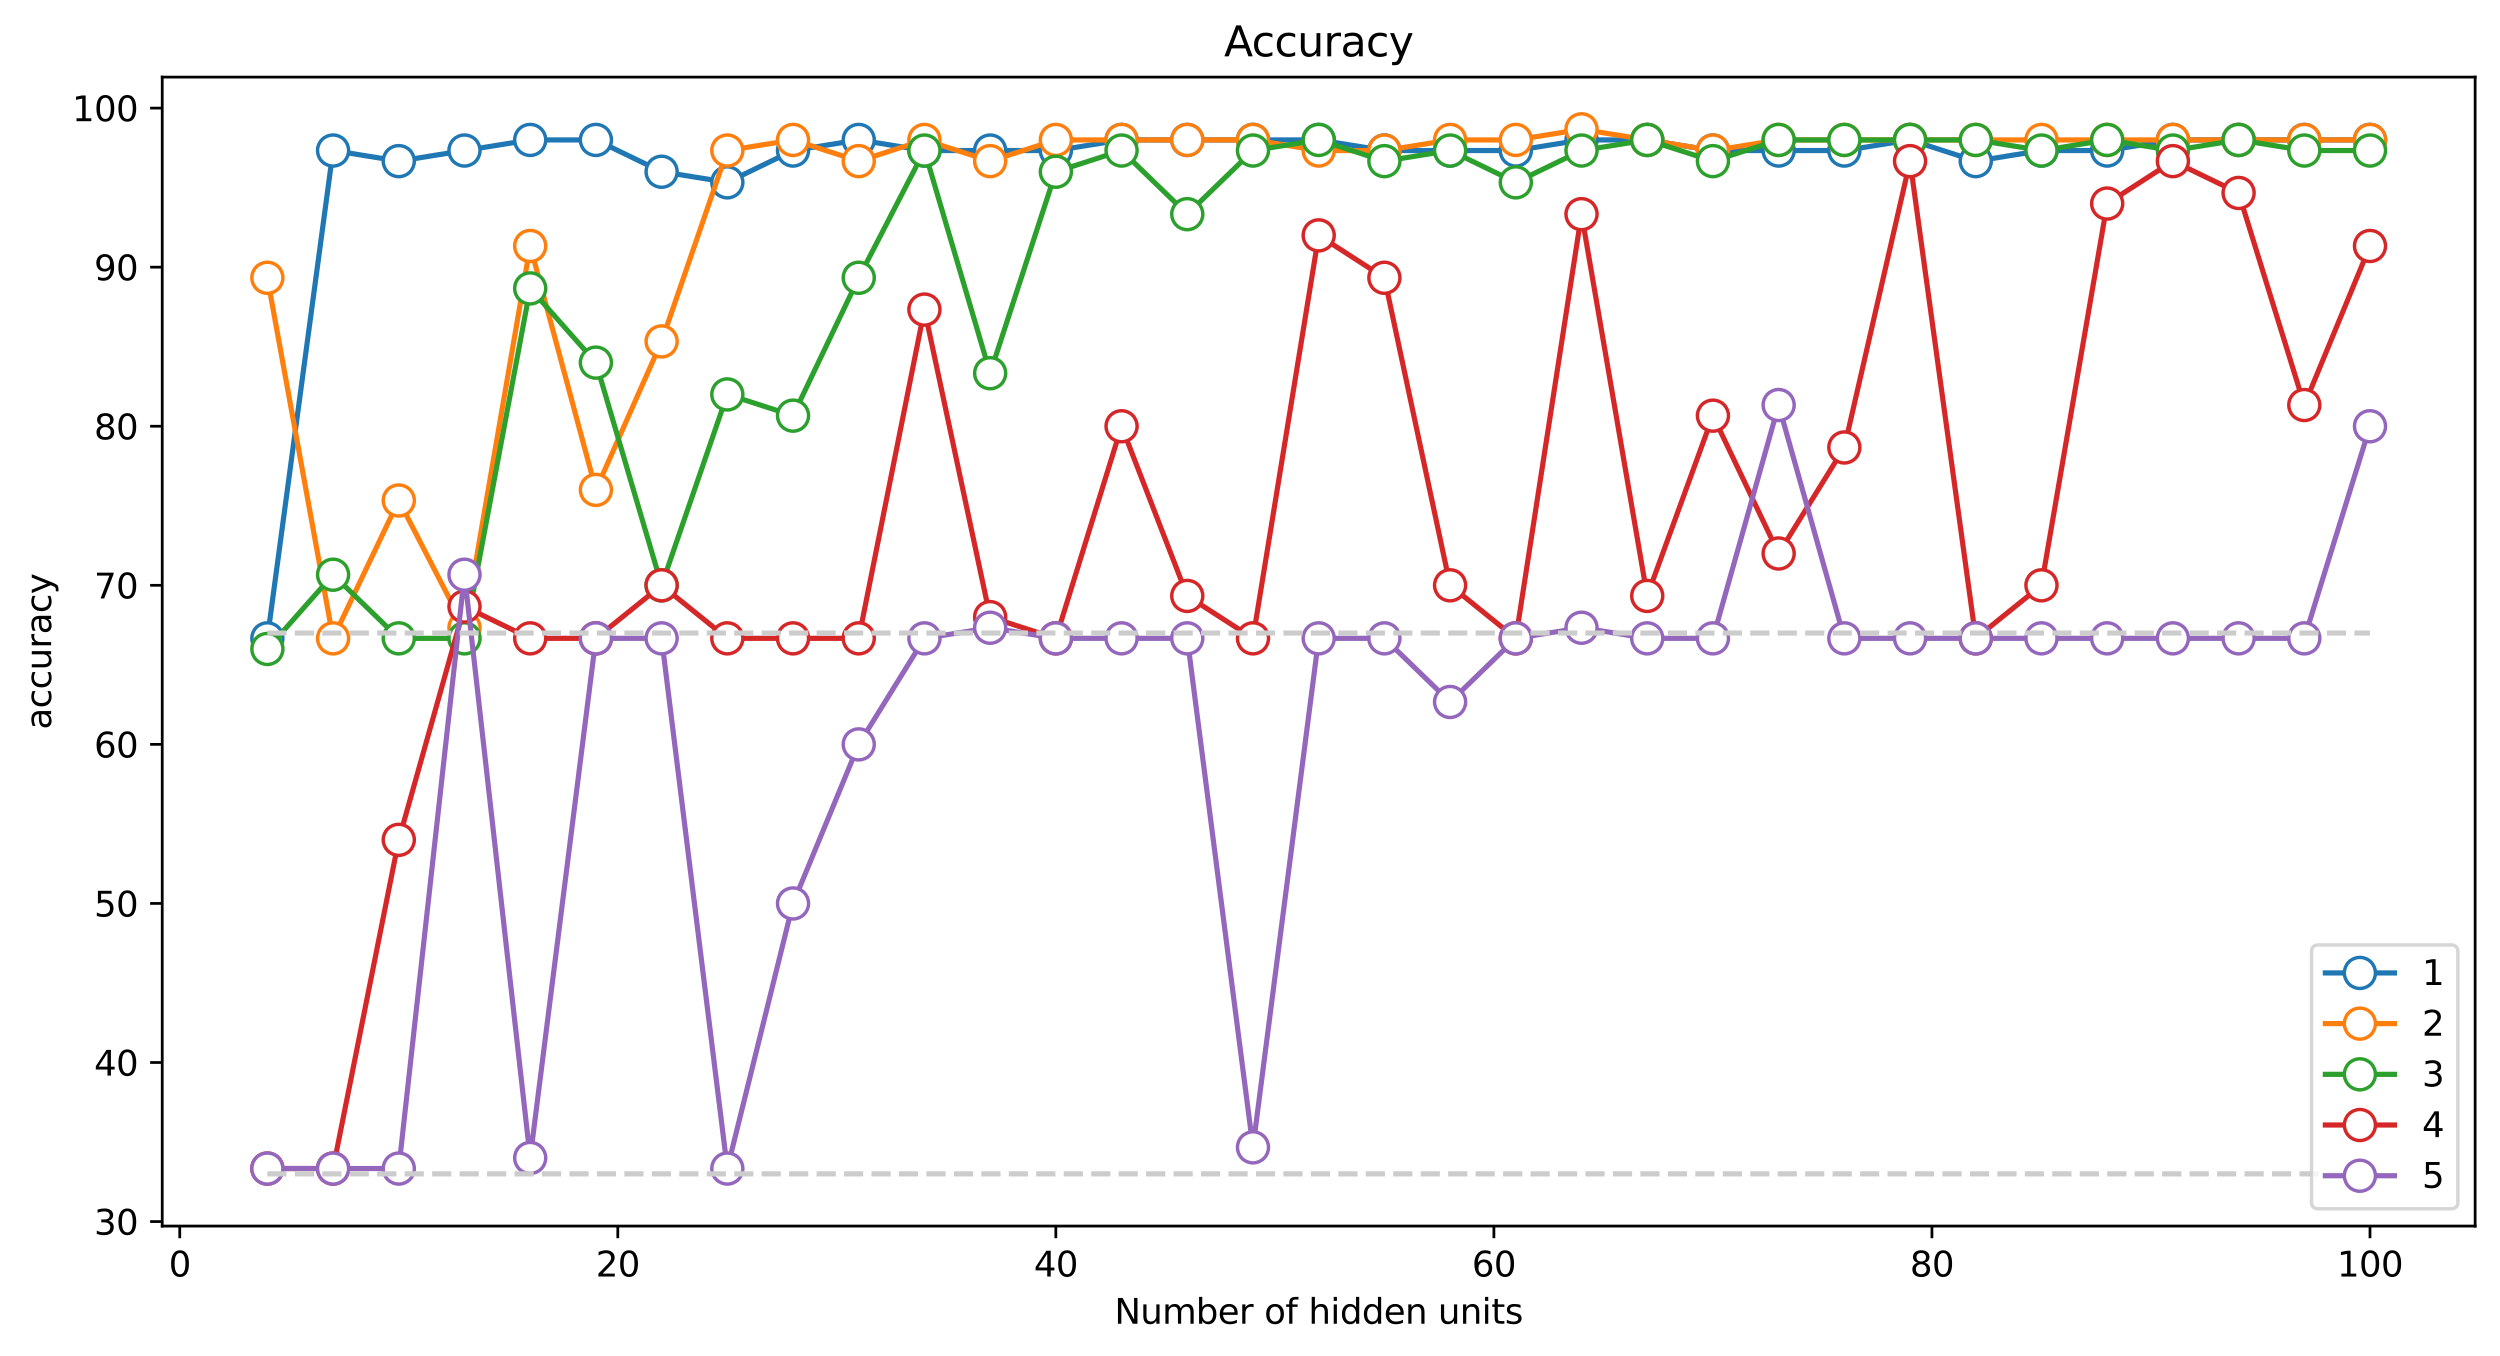 <?xml version="1.0" encoding="utf-8" standalone="no"?>
<!DOCTYPE svg PUBLIC "-//W3C//DTD SVG 1.1//EN"
  "http://www.w3.org/Graphics/SVG/1.1/DTD/svg11.dtd">
<svg xmlns:xlink="http://www.w3.org/1999/xlink" width="723.766pt" height="392.514pt" viewBox="0 0 723.766 392.514" xmlns="http://www.w3.org/2000/svg" version="1.1">
 <defs>
  <style type="text/css">*{stroke-linejoin: round; stroke-linecap: butt}</style>
 </defs>
 <g id="figure_1">
  <g id="patch_1">
   <path d="M 0 392.514 
L 723.766 392.514 
L 723.766 0 
L 0 0 
z
" style="fill: #ffffff"/>
  </g>
  <g id="axes_1">
   <g id="patch_2">
    <path d="M 46.966 354.958 
L 716.566 354.958 
L 716.566 22.318 
L 46.966 22.318 
z
" style="fill: #ffffff"/>
   </g>
   <g id="matplotlib.axis_1">
    <g id="xtick_1">
     <g id="line2d_1">
      <defs>
       <path id="mc7d894a70b" d="M 0 0 
L 0 3.5 
" style="stroke: #000000; stroke-width: 0.8"/>
      </defs>
      <g>
       <use xlink:href="#mc7d894a70b" x="52.038" y="354.958" style="stroke: #000000; stroke-width: 0.8"/>
      </g>
     </g>
     <g id="text_1">
      <!-- 0 -->
      <g transform="translate(48.857 369.557) scale(0.1 -0.1)">
       <defs>
        <path id="DejaVuSans-30" d="M 2034 4250 
Q 1547 4250 1301 3770 
Q 1056 3291 1056 2328 
Q 1056 1369 1301 889 
Q 1547 409 2034 409 
Q 2525 409 2770 889 
Q 3016 1369 3016 2328 
Q 3016 3291 2770 3770 
Q 2525 4250 2034 4250 
z
M 2034 4750 
Q 2819 4750 3233 4129 
Q 3647 3509 3647 2328 
Q 3647 1150 3233 529 
Q 2819 -91 2034 -91 
Q 1250 -91 836 529 
Q 422 1150 422 2328 
Q 422 3509 836 4129 
Q 1250 4750 2034 4750 
z
" transform="scale(0.016)"/>
       </defs>
       <use xlink:href="#DejaVuSans-30"/>
      </g>
     </g>
    </g>
    <g id="xtick_2">
     <g id="line2d_2">
      <g>
       <use xlink:href="#mc7d894a70b" x="178.857" y="354.958" style="stroke: #000000; stroke-width: 0.8"/>
      </g>
     </g>
     <g id="text_2">
      <!-- 20 -->
      <g transform="translate(172.494 369.557) scale(0.1 -0.1)">
       <defs>
        <path id="DejaVuSans-32" d="M 1228 531 
L 3431 531 
L 3431 0 
L 469 0 
L 469 531 
Q 828 903 1448 1529 
Q 2069 2156 2228 2338 
Q 2531 2678 2651 2914 
Q 2772 3150 2772 3378 
Q 2772 3750 2511 3984 
Q 2250 4219 1831 4219 
Q 1534 4219 1204 4116 
Q 875 4013 500 3803 
L 500 4441 
Q 881 4594 1212 4672 
Q 1544 4750 1819 4750 
Q 2544 4750 2975 4387 
Q 3406 4025 3406 3419 
Q 3406 3131 3298 2873 
Q 3191 2616 2906 2266 
Q 2828 2175 2409 1742 
Q 1991 1309 1228 531 
z
" transform="scale(0.016)"/>
       </defs>
       <use xlink:href="#DejaVuSans-32"/>
       <use xlink:href="#DejaVuSans-30" x="63.623"/>
      </g>
     </g>
    </g>
    <g id="xtick_3">
     <g id="line2d_3">
      <g>
       <use xlink:href="#mc7d894a70b" x="305.675" y="354.958" style="stroke: #000000; stroke-width: 0.8"/>
      </g>
     </g>
     <g id="text_3">
      <!-- 40 -->
      <g transform="translate(299.312 369.557) scale(0.1 -0.1)">
       <defs>
        <path id="DejaVuSans-34" d="M 2419 4116 
L 825 1625 
L 2419 1625 
L 2419 4116 
z
M 2253 4666 
L 3047 4666 
L 3047 1625 
L 3713 1625 
L 3713 1100 
L 3047 1100 
L 3047 0 
L 2419 0 
L 2419 1100 
L 313 1100 
L 313 1709 
L 2253 4666 
z
" transform="scale(0.016)"/>
       </defs>
       <use xlink:href="#DejaVuSans-34"/>
       <use xlink:href="#DejaVuSans-30" x="63.623"/>
      </g>
     </g>
    </g>
    <g id="xtick_4">
     <g id="line2d_4">
      <g>
       <use xlink:href="#mc7d894a70b" x="432.493" y="354.958" style="stroke: #000000; stroke-width: 0.8"/>
      </g>
     </g>
     <g id="text_4">
      <!-- 60 -->
      <g transform="translate(426.13 369.557) scale(0.1 -0.1)">
       <defs>
        <path id="DejaVuSans-36" d="M 2113 2584 
Q 1688 2584 1439 2293 
Q 1191 2003 1191 1497 
Q 1191 994 1439 701 
Q 1688 409 2113 409 
Q 2538 409 2786 701 
Q 3034 994 3034 1497 
Q 3034 2003 2786 2293 
Q 2538 2584 2113 2584 
z
M 3366 4563 
L 3366 3988 
Q 3128 4100 2886 4159 
Q 2644 4219 2406 4219 
Q 1781 4219 1451 3797 
Q 1122 3375 1075 2522 
Q 1259 2794 1537 2939 
Q 1816 3084 2150 3084 
Q 2853 3084 3261 2657 
Q 3669 2231 3669 1497 
Q 3669 778 3244 343 
Q 2819 -91 2113 -91 
Q 1303 -91 875 529 
Q 447 1150 447 2328 
Q 447 3434 972 4092 
Q 1497 4750 2381 4750 
Q 2619 4750 2861 4703 
Q 3103 4656 3366 4563 
z
" transform="scale(0.016)"/>
       </defs>
       <use xlink:href="#DejaVuSans-36"/>
       <use xlink:href="#DejaVuSans-30" x="63.623"/>
      </g>
     </g>
    </g>
    <g id="xtick_5">
     <g id="line2d_5">
      <g>
       <use xlink:href="#mc7d894a70b" x="559.311" y="354.958" style="stroke: #000000; stroke-width: 0.8"/>
      </g>
     </g>
     <g id="text_5">
      <!-- 80 -->
      <g transform="translate(552.949 369.557) scale(0.1 -0.1)">
       <defs>
        <path id="DejaVuSans-38" d="M 2034 2216 
Q 1584 2216 1326 1975 
Q 1069 1734 1069 1313 
Q 1069 891 1326 650 
Q 1584 409 2034 409 
Q 2484 409 2743 651 
Q 3003 894 3003 1313 
Q 3003 1734 2745 1975 
Q 2488 2216 2034 2216 
z
M 1403 2484 
Q 997 2584 770 2862 
Q 544 3141 544 3541 
Q 544 4100 942 4425 
Q 1341 4750 2034 4750 
Q 2731 4750 3128 4425 
Q 3525 4100 3525 3541 
Q 3525 3141 3298 2862 
Q 3072 2584 2669 2484 
Q 3125 2378 3379 2068 
Q 3634 1759 3634 1313 
Q 3634 634 3220 271 
Q 2806 -91 2034 -91 
Q 1263 -91 848 271 
Q 434 634 434 1313 
Q 434 1759 690 2068 
Q 947 2378 1403 2484 
z
M 1172 3481 
Q 1172 3119 1398 2916 
Q 1625 2713 2034 2713 
Q 2441 2713 2670 2916 
Q 2900 3119 2900 3481 
Q 2900 3844 2670 4047 
Q 2441 4250 2034 4250 
Q 1625 4250 1398 4047 
Q 1172 3844 1172 3481 
z
" transform="scale(0.016)"/>
       </defs>
       <use xlink:href="#DejaVuSans-38"/>
       <use xlink:href="#DejaVuSans-30" x="63.623"/>
      </g>
     </g>
    </g>
    <g id="xtick_6">
     <g id="line2d_6">
      <g>
       <use xlink:href="#mc7d894a70b" x="686.129" y="354.958" style="stroke: #000000; stroke-width: 0.8"/>
      </g>
     </g>
     <g id="text_6">
      <!-- 100 -->
      <g transform="translate(676.586 369.557) scale(0.1 -0.1)">
       <defs>
        <path id="DejaVuSans-31" d="M 794 531 
L 1825 531 
L 1825 4091 
L 703 3866 
L 703 4441 
L 1819 4666 
L 2450 4666 
L 2450 531 
L 3481 531 
L 3481 0 
L 794 0 
L 794 531 
z
" transform="scale(0.016)"/>
       </defs>
       <use xlink:href="#DejaVuSans-31"/>
       <use xlink:href="#DejaVuSans-30" x="63.623"/>
       <use xlink:href="#DejaVuSans-30" x="127.246"/>
      </g>
     </g>
    </g>
    <g id="text_7">
     <!-- Number of hidden units -->
     <g transform="translate(322.65 383.235) scale(0.1 -0.1)">
      <defs>
       <path id="DejaVuSans-4e" d="M 628 4666 
L 1478 4666 
L 3547 763 
L 3547 4666 
L 4159 4666 
L 4159 0 
L 3309 0 
L 1241 3903 
L 1241 0 
L 628 0 
L 628 4666 
z
" transform="scale(0.016)"/>
       <path id="DejaVuSans-75" d="M 544 1381 
L 544 3500 
L 1119 3500 
L 1119 1403 
Q 1119 906 1312 657 
Q 1506 409 1894 409 
Q 2359 409 2629 706 
Q 2900 1003 2900 1516 
L 2900 3500 
L 3475 3500 
L 3475 0 
L 2900 0 
L 2900 538 
Q 2691 219 2414 64 
Q 2138 -91 1772 -91 
Q 1169 -91 856 284 
Q 544 659 544 1381 
z
M 1991 3584 
L 1991 3584 
z
" transform="scale(0.016)"/>
       <path id="DejaVuSans-6d" d="M 3328 2828 
Q 3544 3216 3844 3400 
Q 4144 3584 4550 3584 
Q 5097 3584 5394 3201 
Q 5691 2819 5691 2113 
L 5691 0 
L 5113 0 
L 5113 2094 
Q 5113 2597 4934 2840 
Q 4756 3084 4391 3084 
Q 3944 3084 3684 2787 
Q 3425 2491 3425 1978 
L 3425 0 
L 2847 0 
L 2847 2094 
Q 2847 2600 2669 2842 
Q 2491 3084 2119 3084 
Q 1678 3084 1418 2786 
Q 1159 2488 1159 1978 
L 1159 0 
L 581 0 
L 581 3500 
L 1159 3500 
L 1159 2956 
Q 1356 3278 1631 3431 
Q 1906 3584 2284 3584 
Q 2666 3584 2933 3390 
Q 3200 3197 3328 2828 
z
" transform="scale(0.016)"/>
       <path id="DejaVuSans-62" d="M 3116 1747 
Q 3116 2381 2855 2742 
Q 2594 3103 2138 3103 
Q 1681 3103 1420 2742 
Q 1159 2381 1159 1747 
Q 1159 1113 1420 752 
Q 1681 391 2138 391 
Q 2594 391 2855 752 
Q 3116 1113 3116 1747 
z
M 1159 2969 
Q 1341 3281 1617 3432 
Q 1894 3584 2278 3584 
Q 2916 3584 3314 3078 
Q 3713 2572 3713 1747 
Q 3713 922 3314 415 
Q 2916 -91 2278 -91 
Q 1894 -91 1617 61 
Q 1341 213 1159 525 
L 1159 0 
L 581 0 
L 581 4863 
L 1159 4863 
L 1159 2969 
z
" transform="scale(0.016)"/>
       <path id="DejaVuSans-65" d="M 3597 1894 
L 3597 1613 
L 953 1613 
Q 991 1019 1311 708 
Q 1631 397 2203 397 
Q 2534 397 2845 478 
Q 3156 559 3463 722 
L 3463 178 
Q 3153 47 2828 -22 
Q 2503 -91 2169 -91 
Q 1331 -91 842 396 
Q 353 884 353 1716 
Q 353 2575 817 3079 
Q 1281 3584 2069 3584 
Q 2775 3584 3186 3129 
Q 3597 2675 3597 1894 
z
M 3022 2063 
Q 3016 2534 2758 2815 
Q 2500 3097 2075 3097 
Q 1594 3097 1305 2825 
Q 1016 2553 972 2059 
L 3022 2063 
z
" transform="scale(0.016)"/>
       <path id="DejaVuSans-72" d="M 2631 2963 
Q 2534 3019 2420 3045 
Q 2306 3072 2169 3072 
Q 1681 3072 1420 2755 
Q 1159 2438 1159 1844 
L 1159 0 
L 581 0 
L 581 3500 
L 1159 3500 
L 1159 2956 
Q 1341 3275 1631 3429 
Q 1922 3584 2338 3584 
Q 2397 3584 2469 3576 
Q 2541 3569 2628 3553 
L 2631 2963 
z
" transform="scale(0.016)"/>
       <path id="DejaVuSans-20" transform="scale(0.016)"/>
       <path id="DejaVuSans-6f" d="M 1959 3097 
Q 1497 3097 1228 2736 
Q 959 2375 959 1747 
Q 959 1119 1226 758 
Q 1494 397 1959 397 
Q 2419 397 2687 759 
Q 2956 1122 2956 1747 
Q 2956 2369 2687 2733 
Q 2419 3097 1959 3097 
z
M 1959 3584 
Q 2709 3584 3137 3096 
Q 3566 2609 3566 1747 
Q 3566 888 3137 398 
Q 2709 -91 1959 -91 
Q 1206 -91 779 398 
Q 353 888 353 1747 
Q 353 2609 779 3096 
Q 1206 3584 1959 3584 
z
" transform="scale(0.016)"/>
       <path id="DejaVuSans-66" d="M 2375 4863 
L 2375 4384 
L 1825 4384 
Q 1516 4384 1395 4259 
Q 1275 4134 1275 3809 
L 1275 3500 
L 2222 3500 
L 2222 3053 
L 1275 3053 
L 1275 0 
L 697 0 
L 697 3053 
L 147 3053 
L 147 3500 
L 697 3500 
L 697 3744 
Q 697 4328 969 4595 
Q 1241 4863 1831 4863 
L 2375 4863 
z
" transform="scale(0.016)"/>
       <path id="DejaVuSans-68" d="M 3513 2113 
L 3513 0 
L 2938 0 
L 2938 2094 
Q 2938 2591 2744 2837 
Q 2550 3084 2163 3084 
Q 1697 3084 1428 2787 
Q 1159 2491 1159 1978 
L 1159 0 
L 581 0 
L 581 4863 
L 1159 4863 
L 1159 2956 
Q 1366 3272 1645 3428 
Q 1925 3584 2291 3584 
Q 2894 3584 3203 3211 
Q 3513 2838 3513 2113 
z
" transform="scale(0.016)"/>
       <path id="DejaVuSans-69" d="M 603 3500 
L 1178 3500 
L 1178 0 
L 603 0 
L 603 3500 
z
M 603 4863 
L 1178 4863 
L 1178 4134 
L 603 4134 
L 603 4863 
z
" transform="scale(0.016)"/>
       <path id="DejaVuSans-64" d="M 2906 2969 
L 2906 4863 
L 3481 4863 
L 3481 0 
L 2906 0 
L 2906 525 
Q 2725 213 2448 61 
Q 2172 -91 1784 -91 
Q 1150 -91 751 415 
Q 353 922 353 1747 
Q 353 2572 751 3078 
Q 1150 3584 1784 3584 
Q 2172 3584 2448 3432 
Q 2725 3281 2906 2969 
z
M 947 1747 
Q 947 1113 1208 752 
Q 1469 391 1925 391 
Q 2381 391 2643 752 
Q 2906 1113 2906 1747 
Q 2906 2381 2643 2742 
Q 2381 3103 1925 3103 
Q 1469 3103 1208 2742 
Q 947 2381 947 1747 
z
" transform="scale(0.016)"/>
       <path id="DejaVuSans-6e" d="M 3513 2113 
L 3513 0 
L 2938 0 
L 2938 2094 
Q 2938 2591 2744 2837 
Q 2550 3084 2163 3084 
Q 1697 3084 1428 2787 
Q 1159 2491 1159 1978 
L 1159 0 
L 581 0 
L 581 3500 
L 1159 3500 
L 1159 2956 
Q 1366 3272 1645 3428 
Q 1925 3584 2291 3584 
Q 2894 3584 3203 3211 
Q 3513 2838 3513 2113 
z
" transform="scale(0.016)"/>
       <path id="DejaVuSans-74" d="M 1172 4494 
L 1172 3500 
L 2356 3500 
L 2356 3053 
L 1172 3053 
L 1172 1153 
Q 1172 725 1289 603 
Q 1406 481 1766 481 
L 2356 481 
L 2356 0 
L 1766 0 
Q 1100 0 847 248 
Q 594 497 594 1153 
L 594 3053 
L 172 3053 
L 172 3500 
L 594 3500 
L 594 4494 
L 1172 4494 
z
" transform="scale(0.016)"/>
       <path id="DejaVuSans-73" d="M 2834 3397 
L 2834 2853 
Q 2591 2978 2328 3040 
Q 2066 3103 1784 3103 
Q 1356 3103 1142 2972 
Q 928 2841 928 2578 
Q 928 2378 1081 2264 
Q 1234 2150 1697 2047 
L 1894 2003 
Q 2506 1872 2764 1633 
Q 3022 1394 3022 966 
Q 3022 478 2636 193 
Q 2250 -91 1575 -91 
Q 1294 -91 989 -36 
Q 684 19 347 128 
L 347 722 
Q 666 556 975 473 
Q 1284 391 1588 391 
Q 1994 391 2212 530 
Q 2431 669 2431 922 
Q 2431 1156 2273 1281 
Q 2116 1406 1581 1522 
L 1381 1569 
Q 847 1681 609 1914 
Q 372 2147 372 2553 
Q 372 3047 722 3315 
Q 1072 3584 1716 3584 
Q 2034 3584 2315 3537 
Q 2597 3491 2834 3397 
z
" transform="scale(0.016)"/>
      </defs>
      <use xlink:href="#DejaVuSans-4e"/>
      <use xlink:href="#DejaVuSans-75" x="74.805"/>
      <use xlink:href="#DejaVuSans-6d" x="138.184"/>
      <use xlink:href="#DejaVuSans-62" x="235.596"/>
      <use xlink:href="#DejaVuSans-65" x="299.072"/>
      <use xlink:href="#DejaVuSans-72" x="360.596"/>
      <use xlink:href="#DejaVuSans-20" x="401.709"/>
      <use xlink:href="#DejaVuSans-6f" x="433.496"/>
      <use xlink:href="#DejaVuSans-66" x="494.678"/>
      <use xlink:href="#DejaVuSans-20" x="529.883"/>
      <use xlink:href="#DejaVuSans-68" x="561.67"/>
      <use xlink:href="#DejaVuSans-69" x="625.049"/>
      <use xlink:href="#DejaVuSans-64" x="652.832"/>
      <use xlink:href="#DejaVuSans-64" x="716.309"/>
      <use xlink:href="#DejaVuSans-65" x="779.785"/>
      <use xlink:href="#DejaVuSans-6e" x="841.309"/>
      <use xlink:href="#DejaVuSans-20" x="904.688"/>
      <use xlink:href="#DejaVuSans-75" x="936.475"/>
      <use xlink:href="#DejaVuSans-6e" x="999.854"/>
      <use xlink:href="#DejaVuSans-69" x="1063.232"/>
      <use xlink:href="#DejaVuSans-74" x="1091.016"/>
      <use xlink:href="#DejaVuSans-73" x="1130.225"/>
     </g>
    </g>
   </g>
   <g id="matplotlib.axis_2">
    <g id="ytick_1">
     <g id="line2d_7">
      <defs>
       <path id="m5ed6d8300e" d="M 0 0 
L -3.5 0 
" style="stroke: #000000; stroke-width: 0.8"/>
      </defs>
      <g>
       <use xlink:href="#m5ed6d8300e" x="46.966" y="353.653" style="stroke: #000000; stroke-width: 0.8"/>
      </g>
     </g>
     <g id="text_8">
      <!-- 30 -->
      <g transform="translate(27.241 357.453) scale(0.1 -0.1)">
       <defs>
        <path id="DejaVuSans-33" d="M 2597 2516 
Q 3050 2419 3304 2112 
Q 3559 1806 3559 1356 
Q 3559 666 3084 287 
Q 2609 -91 1734 -91 
Q 1441 -91 1130 -33 
Q 819 25 488 141 
L 488 750 
Q 750 597 1062 519 
Q 1375 441 1716 441 
Q 2309 441 2620 675 
Q 2931 909 2931 1356 
Q 2931 1769 2642 2001 
Q 2353 2234 1838 2234 
L 1294 2234 
L 1294 2753 
L 1863 2753 
Q 2328 2753 2575 2939 
Q 2822 3125 2822 3475 
Q 2822 3834 2567 4026 
Q 2313 4219 1838 4219 
Q 1578 4219 1281 4162 
Q 984 4106 628 3988 
L 628 4550 
Q 988 4650 1302 4700 
Q 1616 4750 1894 4750 
Q 2613 4750 3031 4423 
Q 3450 4097 3450 3541 
Q 3450 3153 3228 2886 
Q 3006 2619 2597 2516 
z
" transform="scale(0.016)"/>
       </defs>
       <use xlink:href="#DejaVuSans-33"/>
       <use xlink:href="#DejaVuSans-30" x="63.623"/>
      </g>
     </g>
    </g>
    <g id="ytick_2">
     <g id="line2d_8">
      <g>
       <use xlink:href="#m5ed6d8300e" x="46.966" y="307.603" style="stroke: #000000; stroke-width: 0.8"/>
      </g>
     </g>
     <g id="text_9">
      <!-- 40 -->
      <g transform="translate(27.241 311.402) scale(0.1 -0.1)">
       <use xlink:href="#DejaVuSans-34"/>
       <use xlink:href="#DejaVuSans-30" x="63.623"/>
      </g>
     </g>
    </g>
    <g id="ytick_3">
     <g id="line2d_9">
      <g>
       <use xlink:href="#m5ed6d8300e" x="46.966" y="261.552" style="stroke: #000000; stroke-width: 0.8"/>
      </g>
     </g>
     <g id="text_10">
      <!-- 50 -->
      <g transform="translate(27.241 265.351) scale(0.1 -0.1)">
       <defs>
        <path id="DejaVuSans-35" d="M 691 4666 
L 3169 4666 
L 3169 4134 
L 1269 4134 
L 1269 2991 
Q 1406 3038 1543 3061 
Q 1681 3084 1819 3084 
Q 2600 3084 3056 2656 
Q 3513 2228 3513 1497 
Q 3513 744 3044 326 
Q 2575 -91 1722 -91 
Q 1428 -91 1123 -41 
Q 819 9 494 109 
L 494 744 
Q 775 591 1075 516 
Q 1375 441 1709 441 
Q 2250 441 2565 725 
Q 2881 1009 2881 1497 
Q 2881 1984 2565 2268 
Q 2250 2553 1709 2553 
Q 1456 2553 1204 2497 
Q 953 2441 691 2322 
L 691 4666 
z
" transform="scale(0.016)"/>
       </defs>
       <use xlink:href="#DejaVuSans-35"/>
       <use xlink:href="#DejaVuSans-30" x="63.623"/>
      </g>
     </g>
    </g>
    <g id="ytick_4">
     <g id="line2d_10">
      <g>
       <use xlink:href="#m5ed6d8300e" x="46.966" y="215.501" style="stroke: #000000; stroke-width: 0.8"/>
      </g>
     </g>
     <g id="text_11">
      <!-- 60 -->
      <g transform="translate(27.241 219.3) scale(0.1 -0.1)">
       <use xlink:href="#DejaVuSans-36"/>
       <use xlink:href="#DejaVuSans-30" x="63.623"/>
      </g>
     </g>
    </g>
    <g id="ytick_5">
     <g id="line2d_11">
      <g>
       <use xlink:href="#m5ed6d8300e" x="46.966" y="169.45" style="stroke: #000000; stroke-width: 0.8"/>
      </g>
     </g>
     <g id="text_12">
      <!-- 70 -->
      <g transform="translate(27.241 173.25) scale(0.1 -0.1)">
       <defs>
        <path id="DejaVuSans-37" d="M 525 4666 
L 3525 4666 
L 3525 4397 
L 1831 0 
L 1172 0 
L 2766 4134 
L 525 4134 
L 525 4666 
z
" transform="scale(0.016)"/>
       </defs>
       <use xlink:href="#DejaVuSans-37"/>
       <use xlink:href="#DejaVuSans-30" x="63.623"/>
      </g>
     </g>
    </g>
    <g id="ytick_6">
     <g id="line2d_12">
      <g>
       <use xlink:href="#m5ed6d8300e" x="46.966" y="123.4" style="stroke: #000000; stroke-width: 0.8"/>
      </g>
     </g>
     <g id="text_13">
      <!-- 80 -->
      <g transform="translate(27.241 127.199) scale(0.1 -0.1)">
       <use xlink:href="#DejaVuSans-38"/>
       <use xlink:href="#DejaVuSans-30" x="63.623"/>
      </g>
     </g>
    </g>
    <g id="ytick_7">
     <g id="line2d_13">
      <g>
       <use xlink:href="#m5ed6d8300e" x="46.966" y="77.349" style="stroke: #000000; stroke-width: 0.8"/>
      </g>
     </g>
     <g id="text_14">
      <!-- 90 -->
      <g transform="translate(27.241 81.148) scale(0.1 -0.1)">
       <defs>
        <path id="DejaVuSans-39" d="M 703 97 
L 703 672 
Q 941 559 1184 500 
Q 1428 441 1663 441 
Q 2288 441 2617 861 
Q 2947 1281 2994 2138 
Q 2813 1869 2534 1725 
Q 2256 1581 1919 1581 
Q 1219 1581 811 2004 
Q 403 2428 403 3163 
Q 403 3881 828 4315 
Q 1253 4750 1959 4750 
Q 2769 4750 3195 4129 
Q 3622 3509 3622 2328 
Q 3622 1225 3098 567 
Q 2575 -91 1691 -91 
Q 1453 -91 1209 -44 
Q 966 3 703 97 
z
M 1959 2075 
Q 2384 2075 2632 2365 
Q 2881 2656 2881 3163 
Q 2881 3666 2632 3958 
Q 2384 4250 1959 4250 
Q 1534 4250 1286 3958 
Q 1038 3666 1038 3163 
Q 1038 2656 1286 2365 
Q 1534 2075 1959 2075 
z
" transform="scale(0.016)"/>
       </defs>
       <use xlink:href="#DejaVuSans-39"/>
       <use xlink:href="#DejaVuSans-30" x="63.623"/>
      </g>
     </g>
    </g>
    <g id="ytick_8">
     <g id="line2d_14">
      <g>
       <use xlink:href="#m5ed6d8300e" x="46.966" y="31.298" style="stroke: #000000; stroke-width: 0.8"/>
      </g>
     </g>
     <g id="text_15">
      <!-- 100 -->
      <g transform="translate(20.878 35.097) scale(0.1 -0.1)">
       <use xlink:href="#DejaVuSans-31"/>
       <use xlink:href="#DejaVuSans-30" x="63.623"/>
       <use xlink:href="#DejaVuSans-30" x="127.246"/>
      </g>
     </g>
    </g>
    <g id="text_16">
     <!-- accuracy -->
     <g transform="translate(14.798 211.197) rotate(-90) scale(0.1 -0.1)">
      <defs>
       <path id="DejaVuSans-61" d="M 2194 1759 
Q 1497 1759 1228 1600 
Q 959 1441 959 1056 
Q 959 750 1161 570 
Q 1363 391 1709 391 
Q 2188 391 2477 730 
Q 2766 1069 2766 1631 
L 2766 1759 
L 2194 1759 
z
M 3341 1997 
L 3341 0 
L 2766 0 
L 2766 531 
Q 2569 213 2275 61 
Q 1981 -91 1556 -91 
Q 1019 -91 701 211 
Q 384 513 384 1019 
Q 384 1609 779 1909 
Q 1175 2209 1959 2209 
L 2766 2209 
L 2766 2266 
Q 2766 2663 2505 2880 
Q 2244 3097 1772 3097 
Q 1472 3097 1187 3025 
Q 903 2953 641 2809 
L 641 3341 
Q 956 3463 1253 3523 
Q 1550 3584 1831 3584 
Q 2591 3584 2966 3190 
Q 3341 2797 3341 1997 
z
" transform="scale(0.016)"/>
       <path id="DejaVuSans-63" d="M 3122 3366 
L 3122 2828 
Q 2878 2963 2633 3030 
Q 2388 3097 2138 3097 
Q 1578 3097 1268 2742 
Q 959 2388 959 1747 
Q 959 1106 1268 751 
Q 1578 397 2138 397 
Q 2388 397 2633 464 
Q 2878 531 3122 666 
L 3122 134 
Q 2881 22 2623 -34 
Q 2366 -91 2075 -91 
Q 1284 -91 818 406 
Q 353 903 353 1747 
Q 353 2603 823 3093 
Q 1294 3584 2113 3584 
Q 2378 3584 2631 3529 
Q 2884 3475 3122 3366 
z
" transform="scale(0.016)"/>
       <path id="DejaVuSans-79" d="M 2059 -325 
Q 1816 -950 1584 -1140 
Q 1353 -1331 966 -1331 
L 506 -1331 
L 506 -850 
L 844 -850 
Q 1081 -850 1212 -737 
Q 1344 -625 1503 -206 
L 1606 56 
L 191 3500 
L 800 3500 
L 1894 763 
L 2988 3500 
L 3597 3500 
L 2059 -325 
z
" transform="scale(0.016)"/>
      </defs>
      <use xlink:href="#DejaVuSans-61"/>
      <use xlink:href="#DejaVuSans-63" x="61.279"/>
      <use xlink:href="#DejaVuSans-63" x="116.26"/>
      <use xlink:href="#DejaVuSans-75" x="171.24"/>
      <use xlink:href="#DejaVuSans-72" x="234.619"/>
      <use xlink:href="#DejaVuSans-61" x="275.732"/>
      <use xlink:href="#DejaVuSans-63" x="337.012"/>
      <use xlink:href="#DejaVuSans-79" x="391.992"/>
     </g>
    </g>
   </g>
   <g id="line2d_15">
    <path d="M 77.402 184.801 
L 96.425 43.578 
L 115.447 46.648 
L 134.47 43.578 
L 153.493 40.508 
L 172.516 40.508 
L 191.538 49.718 
L 210.561 52.788 
L 229.584 43.578 
L 248.607 40.508 
L 267.629 43.578 
L 286.652 43.578 
L 305.675 43.578 
L 324.697 40.508 
L 343.72 40.508 
L 362.743 40.508 
L 381.766 40.508 
L 400.788 43.578 
L 419.811 43.578 
L 438.834 43.578 
L 457.857 40.508 
L 476.879 40.508 
L 495.902 43.578 
L 514.925 43.578 
L 533.947 43.578 
L 552.97 40.508 
L 571.993 46.648 
L 591.016 43.578 
L 610.038 43.578 
L 629.061 40.508 
L 648.084 40.508 
L 667.107 40.508 
L 686.129 40.508 
" clip-path="url(#p2270f4ffca)" style="fill: none; stroke: #1f77b4; stroke-width: 1.5; stroke-linecap: square"/>
    <defs>
     <path id="mf25441f777" d="M 0 4.5 
C 1.193 4.5 2.338 4.026 3.182 3.182 
C 4.026 2.338 4.5 1.193 4.5 0 
C 4.5 -1.193 4.026 -2.338 3.182 -3.182 
C 2.338 -4.026 1.193 -4.5 0 -4.5 
C -1.193 -4.5 -2.338 -4.026 -3.182 -3.182 
C -4.026 -2.338 -4.5 -1.193 -4.5 0 
C -4.5 1.193 -4.026 2.338 -3.182 3.182 
C -2.338 4.026 -1.193 4.5 0 4.5 
z
" style="stroke: #1f77b4"/>
    </defs>
    <g clip-path="url(#p2270f4ffca)">
     <use xlink:href="#mf25441f777" x="77.402" y="184.801" style="fill: #ffffff; stroke: #1f77b4"/>
     <use xlink:href="#mf25441f777" x="96.425" y="43.578" style="fill: #ffffff; stroke: #1f77b4"/>
     <use xlink:href="#mf25441f777" x="115.447" y="46.648" style="fill: #ffffff; stroke: #1f77b4"/>
     <use xlink:href="#mf25441f777" x="134.47" y="43.578" style="fill: #ffffff; stroke: #1f77b4"/>
     <use xlink:href="#mf25441f777" x="153.493" y="40.508" style="fill: #ffffff; stroke: #1f77b4"/>
     <use xlink:href="#mf25441f777" x="172.516" y="40.508" style="fill: #ffffff; stroke: #1f77b4"/>
     <use xlink:href="#mf25441f777" x="191.538" y="49.718" style="fill: #ffffff; stroke: #1f77b4"/>
     <use xlink:href="#mf25441f777" x="210.561" y="52.788" style="fill: #ffffff; stroke: #1f77b4"/>
     <use xlink:href="#mf25441f777" x="229.584" y="43.578" style="fill: #ffffff; stroke: #1f77b4"/>
     <use xlink:href="#mf25441f777" x="248.607" y="40.508" style="fill: #ffffff; stroke: #1f77b4"/>
     <use xlink:href="#mf25441f777" x="267.629" y="43.578" style="fill: #ffffff; stroke: #1f77b4"/>
     <use xlink:href="#mf25441f777" x="286.652" y="43.578" style="fill: #ffffff; stroke: #1f77b4"/>
     <use xlink:href="#mf25441f777" x="305.675" y="43.578" style="fill: #ffffff; stroke: #1f77b4"/>
     <use xlink:href="#mf25441f777" x="324.697" y="40.508" style="fill: #ffffff; stroke: #1f77b4"/>
     <use xlink:href="#mf25441f777" x="343.72" y="40.508" style="fill: #ffffff; stroke: #1f77b4"/>
     <use xlink:href="#mf25441f777" x="362.743" y="40.508" style="fill: #ffffff; stroke: #1f77b4"/>
     <use xlink:href="#mf25441f777" x="381.766" y="40.508" style="fill: #ffffff; stroke: #1f77b4"/>
     <use xlink:href="#mf25441f777" x="400.788" y="43.578" style="fill: #ffffff; stroke: #1f77b4"/>
     <use xlink:href="#mf25441f777" x="419.811" y="43.578" style="fill: #ffffff; stroke: #1f77b4"/>
     <use xlink:href="#mf25441f777" x="438.834" y="43.578" style="fill: #ffffff; stroke: #1f77b4"/>
     <use xlink:href="#mf25441f777" x="457.857" y="40.508" style="fill: #ffffff; stroke: #1f77b4"/>
     <use xlink:href="#mf25441f777" x="476.879" y="40.508" style="fill: #ffffff; stroke: #1f77b4"/>
     <use xlink:href="#mf25441f777" x="495.902" y="43.578" style="fill: #ffffff; stroke: #1f77b4"/>
     <use xlink:href="#mf25441f777" x="514.925" y="43.578" style="fill: #ffffff; stroke: #1f77b4"/>
     <use xlink:href="#mf25441f777" x="533.947" y="43.578" style="fill: #ffffff; stroke: #1f77b4"/>
     <use xlink:href="#mf25441f777" x="552.97" y="40.508" style="fill: #ffffff; stroke: #1f77b4"/>
     <use xlink:href="#mf25441f777" x="571.993" y="46.648" style="fill: #ffffff; stroke: #1f77b4"/>
     <use xlink:href="#mf25441f777" x="591.016" y="43.578" style="fill: #ffffff; stroke: #1f77b4"/>
     <use xlink:href="#mf25441f777" x="610.038" y="43.578" style="fill: #ffffff; stroke: #1f77b4"/>
     <use xlink:href="#mf25441f777" x="629.061" y="40.508" style="fill: #ffffff; stroke: #1f77b4"/>
     <use xlink:href="#mf25441f777" x="648.084" y="40.508" style="fill: #ffffff; stroke: #1f77b4"/>
     <use xlink:href="#mf25441f777" x="667.107" y="40.508" style="fill: #ffffff; stroke: #1f77b4"/>
     <use xlink:href="#mf25441f777" x="686.129" y="40.508" style="fill: #ffffff; stroke: #1f77b4"/>
    </g>
   </g>
   <g id="line2d_16">
    <path d="M 77.402 80.419 
L 96.425 184.801 
L 115.447 144.89 
L 134.47 181.731 
L 153.493 71.209 
L 172.516 141.82 
L 191.538 98.839 
L 210.561 43.578 
L 229.584 40.508 
L 248.607 46.648 
L 267.629 40.508 
L 286.652 46.648 
L 305.675 40.508 
L 324.697 40.508 
L 343.72 40.508 
L 362.743 40.508 
L 381.766 43.578 
L 400.788 43.578 
L 419.811 40.508 
L 438.834 40.508 
L 457.857 37.438 
L 476.879 40.508 
L 495.902 43.578 
L 514.925 40.508 
L 533.947 40.508 
L 552.97 40.508 
L 571.993 40.508 
L 591.016 40.508 
L 610.038 40.508 
L 629.061 40.508 
L 648.084 40.508 
L 667.107 40.508 
L 686.129 40.508 
" clip-path="url(#p2270f4ffca)" style="fill: none; stroke: #ff7f0e; stroke-width: 1.5; stroke-linecap: square"/>
    <defs>
     <path id="m2d979d47de" d="M 0 4.5 
C 1.193 4.5 2.338 4.026 3.182 3.182 
C 4.026 2.338 4.5 1.193 4.5 0 
C 4.5 -1.193 4.026 -2.338 3.182 -3.182 
C 2.338 -4.026 1.193 -4.5 0 -4.5 
C -1.193 -4.5 -2.338 -4.026 -3.182 -3.182 
C -4.026 -2.338 -4.5 -1.193 -4.5 0 
C -4.5 1.193 -4.026 2.338 -3.182 3.182 
C -2.338 4.026 -1.193 4.5 0 4.5 
z
" style="stroke: #ff7f0e"/>
    </defs>
    <g clip-path="url(#p2270f4ffca)">
     <use xlink:href="#m2d979d47de" x="77.402" y="80.419" style="fill: #ffffff; stroke: #ff7f0e"/>
     <use xlink:href="#m2d979d47de" x="96.425" y="184.801" style="fill: #ffffff; stroke: #ff7f0e"/>
     <use xlink:href="#m2d979d47de" x="115.447" y="144.89" style="fill: #ffffff; stroke: #ff7f0e"/>
     <use xlink:href="#m2d979d47de" x="134.47" y="181.731" style="fill: #ffffff; stroke: #ff7f0e"/>
     <use xlink:href="#m2d979d47de" x="153.493" y="71.209" style="fill: #ffffff; stroke: #ff7f0e"/>
     <use xlink:href="#m2d979d47de" x="172.516" y="141.82" style="fill: #ffffff; stroke: #ff7f0e"/>
     <use xlink:href="#m2d979d47de" x="191.538" y="98.839" style="fill: #ffffff; stroke: #ff7f0e"/>
     <use xlink:href="#m2d979d47de" x="210.561" y="43.578" style="fill: #ffffff; stroke: #ff7f0e"/>
     <use xlink:href="#m2d979d47de" x="229.584" y="40.508" style="fill: #ffffff; stroke: #ff7f0e"/>
     <use xlink:href="#m2d979d47de" x="248.607" y="46.648" style="fill: #ffffff; stroke: #ff7f0e"/>
     <use xlink:href="#m2d979d47de" x="267.629" y="40.508" style="fill: #ffffff; stroke: #ff7f0e"/>
     <use xlink:href="#m2d979d47de" x="286.652" y="46.648" style="fill: #ffffff; stroke: #ff7f0e"/>
     <use xlink:href="#m2d979d47de" x="305.675" y="40.508" style="fill: #ffffff; stroke: #ff7f0e"/>
     <use xlink:href="#m2d979d47de" x="324.697" y="40.508" style="fill: #ffffff; stroke: #ff7f0e"/>
     <use xlink:href="#m2d979d47de" x="343.72" y="40.508" style="fill: #ffffff; stroke: #ff7f0e"/>
     <use xlink:href="#m2d979d47de" x="362.743" y="40.508" style="fill: #ffffff; stroke: #ff7f0e"/>
     <use xlink:href="#m2d979d47de" x="381.766" y="43.578" style="fill: #ffffff; stroke: #ff7f0e"/>
     <use xlink:href="#m2d979d47de" x="400.788" y="43.578" style="fill: #ffffff; stroke: #ff7f0e"/>
     <use xlink:href="#m2d979d47de" x="419.811" y="40.508" style="fill: #ffffff; stroke: #ff7f0e"/>
     <use xlink:href="#m2d979d47de" x="438.834" y="40.508" style="fill: #ffffff; stroke: #ff7f0e"/>
     <use xlink:href="#m2d979d47de" x="457.857" y="37.438" style="fill: #ffffff; stroke: #ff7f0e"/>
     <use xlink:href="#m2d979d47de" x="476.879" y="40.508" style="fill: #ffffff; stroke: #ff7f0e"/>
     <use xlink:href="#m2d979d47de" x="495.902" y="43.578" style="fill: #ffffff; stroke: #ff7f0e"/>
     <use xlink:href="#m2d979d47de" x="514.925" y="40.508" style="fill: #ffffff; stroke: #ff7f0e"/>
     <use xlink:href="#m2d979d47de" x="533.947" y="40.508" style="fill: #ffffff; stroke: #ff7f0e"/>
     <use xlink:href="#m2d979d47de" x="552.97" y="40.508" style="fill: #ffffff; stroke: #ff7f0e"/>
     <use xlink:href="#m2d979d47de" x="571.993" y="40.508" style="fill: #ffffff; stroke: #ff7f0e"/>
     <use xlink:href="#m2d979d47de" x="591.016" y="40.508" style="fill: #ffffff; stroke: #ff7f0e"/>
     <use xlink:href="#m2d979d47de" x="610.038" y="40.508" style="fill: #ffffff; stroke: #ff7f0e"/>
     <use xlink:href="#m2d979d47de" x="629.061" y="40.508" style="fill: #ffffff; stroke: #ff7f0e"/>
     <use xlink:href="#m2d979d47de" x="648.084" y="40.508" style="fill: #ffffff; stroke: #ff7f0e"/>
     <use xlink:href="#m2d979d47de" x="667.107" y="40.508" style="fill: #ffffff; stroke: #ff7f0e"/>
     <use xlink:href="#m2d979d47de" x="686.129" y="40.508" style="fill: #ffffff; stroke: #ff7f0e"/>
    </g>
   </g>
   <g id="line2d_17">
    <path d="M 77.402 187.871 
L 96.425 166.38 
L 115.447 184.801 
L 134.47 184.801 
L 153.493 83.489 
L 172.516 104.979 
L 191.538 169.45 
L 210.561 114.189 
L 229.584 120.33 
L 248.607 80.419 
L 267.629 43.578 
L 286.652 108.049 
L 305.675 49.718 
L 324.697 43.578 
L 343.72 61.999 
L 362.743 43.578 
L 381.766 40.508 
L 400.788 46.648 
L 419.811 43.578 
L 438.834 52.788 
L 457.857 43.578 
L 476.879 40.508 
L 495.902 46.648 
L 514.925 40.508 
L 533.947 40.508 
L 552.97 40.508 
L 571.993 40.508 
L 591.016 43.578 
L 610.038 40.508 
L 629.061 43.578 
L 648.084 40.508 
L 667.107 43.578 
L 686.129 43.578 
" clip-path="url(#p2270f4ffca)" style="fill: none; stroke: #2ca02c; stroke-width: 1.5; stroke-linecap: square"/>
    <defs>
     <path id="mf020562a15" d="M 0 4.5 
C 1.193 4.5 2.338 4.026 3.182 3.182 
C 4.026 2.338 4.5 1.193 4.5 0 
C 4.5 -1.193 4.026 -2.338 3.182 -3.182 
C 2.338 -4.026 1.193 -4.5 0 -4.5 
C -1.193 -4.5 -2.338 -4.026 -3.182 -3.182 
C -4.026 -2.338 -4.5 -1.193 -4.5 0 
C -4.5 1.193 -4.026 2.338 -3.182 3.182 
C -2.338 4.026 -1.193 4.5 0 4.5 
z
" style="stroke: #2ca02c"/>
    </defs>
    <g clip-path="url(#p2270f4ffca)">
     <use xlink:href="#mf020562a15" x="77.402" y="187.871" style="fill: #ffffff; stroke: #2ca02c"/>
     <use xlink:href="#mf020562a15" x="96.425" y="166.38" style="fill: #ffffff; stroke: #2ca02c"/>
     <use xlink:href="#mf020562a15" x="115.447" y="184.801" style="fill: #ffffff; stroke: #2ca02c"/>
     <use xlink:href="#mf020562a15" x="134.47" y="184.801" style="fill: #ffffff; stroke: #2ca02c"/>
     <use xlink:href="#mf020562a15" x="153.493" y="83.489" style="fill: #ffffff; stroke: #2ca02c"/>
     <use xlink:href="#mf020562a15" x="172.516" y="104.979" style="fill: #ffffff; stroke: #2ca02c"/>
     <use xlink:href="#mf020562a15" x="191.538" y="169.45" style="fill: #ffffff; stroke: #2ca02c"/>
     <use xlink:href="#mf020562a15" x="210.561" y="114.189" style="fill: #ffffff; stroke: #2ca02c"/>
     <use xlink:href="#mf020562a15" x="229.584" y="120.33" style="fill: #ffffff; stroke: #2ca02c"/>
     <use xlink:href="#mf020562a15" x="248.607" y="80.419" style="fill: #ffffff; stroke: #2ca02c"/>
     <use xlink:href="#mf020562a15" x="267.629" y="43.578" style="fill: #ffffff; stroke: #2ca02c"/>
     <use xlink:href="#mf020562a15" x="286.652" y="108.049" style="fill: #ffffff; stroke: #2ca02c"/>
     <use xlink:href="#mf020562a15" x="305.675" y="49.718" style="fill: #ffffff; stroke: #2ca02c"/>
     <use xlink:href="#mf020562a15" x="324.697" y="43.578" style="fill: #ffffff; stroke: #2ca02c"/>
     <use xlink:href="#mf020562a15" x="343.72" y="61.999" style="fill: #ffffff; stroke: #2ca02c"/>
     <use xlink:href="#mf020562a15" x="362.743" y="43.578" style="fill: #ffffff; stroke: #2ca02c"/>
     <use xlink:href="#mf020562a15" x="381.766" y="40.508" style="fill: #ffffff; stroke: #2ca02c"/>
     <use xlink:href="#mf020562a15" x="400.788" y="46.648" style="fill: #ffffff; stroke: #2ca02c"/>
     <use xlink:href="#mf020562a15" x="419.811" y="43.578" style="fill: #ffffff; stroke: #2ca02c"/>
     <use xlink:href="#mf020562a15" x="438.834" y="52.788" style="fill: #ffffff; stroke: #2ca02c"/>
     <use xlink:href="#mf020562a15" x="457.857" y="43.578" style="fill: #ffffff; stroke: #2ca02c"/>
     <use xlink:href="#mf020562a15" x="476.879" y="40.508" style="fill: #ffffff; stroke: #2ca02c"/>
     <use xlink:href="#mf020562a15" x="495.902" y="46.648" style="fill: #ffffff; stroke: #2ca02c"/>
     <use xlink:href="#mf020562a15" x="514.925" y="40.508" style="fill: #ffffff; stroke: #2ca02c"/>
     <use xlink:href="#mf020562a15" x="533.947" y="40.508" style="fill: #ffffff; stroke: #2ca02c"/>
     <use xlink:href="#mf020562a15" x="552.97" y="40.508" style="fill: #ffffff; stroke: #2ca02c"/>
     <use xlink:href="#mf020562a15" x="571.993" y="40.508" style="fill: #ffffff; stroke: #2ca02c"/>
     <use xlink:href="#mf020562a15" x="591.016" y="43.578" style="fill: #ffffff; stroke: #2ca02c"/>
     <use xlink:href="#mf020562a15" x="610.038" y="40.508" style="fill: #ffffff; stroke: #2ca02c"/>
     <use xlink:href="#mf020562a15" x="629.061" y="43.578" style="fill: #ffffff; stroke: #2ca02c"/>
     <use xlink:href="#mf020562a15" x="648.084" y="40.508" style="fill: #ffffff; stroke: #2ca02c"/>
     <use xlink:href="#mf020562a15" x="667.107" y="43.578" style="fill: #ffffff; stroke: #2ca02c"/>
     <use xlink:href="#mf020562a15" x="686.129" y="43.578" style="fill: #ffffff; stroke: #2ca02c"/>
    </g>
   </g>
   <g id="line2d_18">
    <path d="M 77.402 338.303 
L 96.425 338.303 
L 115.447 243.132 
L 134.47 175.59 
L 153.493 184.801 
L 172.516 184.801 
L 191.538 169.45 
L 210.561 184.801 
L 229.584 184.801 
L 248.607 184.801 
L 267.629 89.629 
L 286.652 178.66 
L 305.675 184.801 
L 324.697 123.4 
L 343.72 172.52 
L 362.743 184.801 
L 381.766 68.139 
L 400.788 80.419 
L 419.811 169.45 
L 438.834 184.801 
L 457.857 61.999 
L 476.879 172.52 
L 495.902 120.33 
L 514.925 160.24 
L 533.947 129.54 
L 552.97 46.648 
L 571.993 184.801 
L 591.016 169.45 
L 610.038 58.929 
L 629.061 46.648 
L 648.084 55.858 
L 667.107 117.259 
L 686.129 71.209 
" clip-path="url(#p2270f4ffca)" style="fill: none; stroke: #d62728; stroke-width: 1.5; stroke-linecap: square"/>
    <defs>
     <path id="mc300fd5c3a" d="M 0 4.5 
C 1.193 4.5 2.338 4.026 3.182 3.182 
C 4.026 2.338 4.5 1.193 4.5 0 
C 4.5 -1.193 4.026 -2.338 3.182 -3.182 
C 2.338 -4.026 1.193 -4.5 0 -4.5 
C -1.193 -4.5 -2.338 -4.026 -3.182 -3.182 
C -4.026 -2.338 -4.5 -1.193 -4.5 0 
C -4.5 1.193 -4.026 2.338 -3.182 3.182 
C -2.338 4.026 -1.193 4.5 0 4.5 
z
" style="stroke: #d62728"/>
    </defs>
    <g clip-path="url(#p2270f4ffca)">
     <use xlink:href="#mc300fd5c3a" x="77.402" y="338.303" style="fill: #ffffff; stroke: #d62728"/>
     <use xlink:href="#mc300fd5c3a" x="96.425" y="338.303" style="fill: #ffffff; stroke: #d62728"/>
     <use xlink:href="#mc300fd5c3a" x="115.447" y="243.132" style="fill: #ffffff; stroke: #d62728"/>
     <use xlink:href="#mc300fd5c3a" x="134.47" y="175.59" style="fill: #ffffff; stroke: #d62728"/>
     <use xlink:href="#mc300fd5c3a" x="153.493" y="184.801" style="fill: #ffffff; stroke: #d62728"/>
     <use xlink:href="#mc300fd5c3a" x="172.516" y="184.801" style="fill: #ffffff; stroke: #d62728"/>
     <use xlink:href="#mc300fd5c3a" x="191.538" y="169.45" style="fill: #ffffff; stroke: #d62728"/>
     <use xlink:href="#mc300fd5c3a" x="210.561" y="184.801" style="fill: #ffffff; stroke: #d62728"/>
     <use xlink:href="#mc300fd5c3a" x="229.584" y="184.801" style="fill: #ffffff; stroke: #d62728"/>
     <use xlink:href="#mc300fd5c3a" x="248.607" y="184.801" style="fill: #ffffff; stroke: #d62728"/>
     <use xlink:href="#mc300fd5c3a" x="267.629" y="89.629" style="fill: #ffffff; stroke: #d62728"/>
     <use xlink:href="#mc300fd5c3a" x="286.652" y="178.66" style="fill: #ffffff; stroke: #d62728"/>
     <use xlink:href="#mc300fd5c3a" x="305.675" y="184.801" style="fill: #ffffff; stroke: #d62728"/>
     <use xlink:href="#mc300fd5c3a" x="324.697" y="123.4" style="fill: #ffffff; stroke: #d62728"/>
     <use xlink:href="#mc300fd5c3a" x="343.72" y="172.52" style="fill: #ffffff; stroke: #d62728"/>
     <use xlink:href="#mc300fd5c3a" x="362.743" y="184.801" style="fill: #ffffff; stroke: #d62728"/>
     <use xlink:href="#mc300fd5c3a" x="381.766" y="68.139" style="fill: #ffffff; stroke: #d62728"/>
     <use xlink:href="#mc300fd5c3a" x="400.788" y="80.419" style="fill: #ffffff; stroke: #d62728"/>
     <use xlink:href="#mc300fd5c3a" x="419.811" y="169.45" style="fill: #ffffff; stroke: #d62728"/>
     <use xlink:href="#mc300fd5c3a" x="438.834" y="184.801" style="fill: #ffffff; stroke: #d62728"/>
     <use xlink:href="#mc300fd5c3a" x="457.857" y="61.999" style="fill: #ffffff; stroke: #d62728"/>
     <use xlink:href="#mc300fd5c3a" x="476.879" y="172.52" style="fill: #ffffff; stroke: #d62728"/>
     <use xlink:href="#mc300fd5c3a" x="495.902" y="120.33" style="fill: #ffffff; stroke: #d62728"/>
     <use xlink:href="#mc300fd5c3a" x="514.925" y="160.24" style="fill: #ffffff; stroke: #d62728"/>
     <use xlink:href="#mc300fd5c3a" x="533.947" y="129.54" style="fill: #ffffff; stroke: #d62728"/>
     <use xlink:href="#mc300fd5c3a" x="552.97" y="46.648" style="fill: #ffffff; stroke: #d62728"/>
     <use xlink:href="#mc300fd5c3a" x="571.993" y="184.801" style="fill: #ffffff; stroke: #d62728"/>
     <use xlink:href="#mc300fd5c3a" x="591.016" y="169.45" style="fill: #ffffff; stroke: #d62728"/>
     <use xlink:href="#mc300fd5c3a" x="610.038" y="58.929" style="fill: #ffffff; stroke: #d62728"/>
     <use xlink:href="#mc300fd5c3a" x="629.061" y="46.648" style="fill: #ffffff; stroke: #d62728"/>
     <use xlink:href="#mc300fd5c3a" x="648.084" y="55.858" style="fill: #ffffff; stroke: #d62728"/>
     <use xlink:href="#mc300fd5c3a" x="667.107" y="117.259" style="fill: #ffffff; stroke: #d62728"/>
     <use xlink:href="#mc300fd5c3a" x="686.129" y="71.209" style="fill: #ffffff; stroke: #d62728"/>
    </g>
   </g>
   <g id="line2d_19">
    <path d="M 77.402 338.303 
L 96.425 338.303 
L 115.447 338.303 
L 134.47 166.38 
L 153.493 335.233 
L 172.516 184.801 
L 191.538 184.801 
L 210.561 338.303 
L 229.584 261.552 
L 248.607 215.501 
L 267.629 184.801 
L 286.652 181.731 
L 305.675 184.801 
L 324.697 184.801 
L 343.72 184.801 
L 362.743 332.163 
L 381.766 184.801 
L 400.788 184.801 
L 419.811 203.221 
L 438.834 184.801 
L 457.857 181.731 
L 476.879 184.801 
L 495.902 184.801 
L 514.925 117.259 
L 533.947 184.801 
L 552.97 184.801 
L 571.993 184.801 
L 591.016 184.801 
L 610.038 184.801 
L 629.061 184.801 
L 648.084 184.801 
L 667.107 184.801 
L 686.129 123.4 
" clip-path="url(#p2270f4ffca)" style="fill: none; stroke: #9467bd; stroke-width: 1.5; stroke-linecap: square"/>
    <defs>
     <path id="m5f5350cd10" d="M 0 4.5 
C 1.193 4.5 2.338 4.026 3.182 3.182 
C 4.026 2.338 4.5 1.193 4.5 0 
C 4.5 -1.193 4.026 -2.338 3.182 -3.182 
C 2.338 -4.026 1.193 -4.5 0 -4.5 
C -1.193 -4.5 -2.338 -4.026 -3.182 -3.182 
C -4.026 -2.338 -4.5 -1.193 -4.5 0 
C -4.5 1.193 -4.026 2.338 -3.182 3.182 
C -2.338 4.026 -1.193 4.5 0 4.5 
z
" style="stroke: #9467bd"/>
    </defs>
    <g clip-path="url(#p2270f4ffca)">
     <use xlink:href="#m5f5350cd10" x="77.402" y="338.303" style="fill: #ffffff; stroke: #9467bd"/>
     <use xlink:href="#m5f5350cd10" x="96.425" y="338.303" style="fill: #ffffff; stroke: #9467bd"/>
     <use xlink:href="#m5f5350cd10" x="115.447" y="338.303" style="fill: #ffffff; stroke: #9467bd"/>
     <use xlink:href="#m5f5350cd10" x="134.47" y="166.38" style="fill: #ffffff; stroke: #9467bd"/>
     <use xlink:href="#m5f5350cd10" x="153.493" y="335.233" style="fill: #ffffff; stroke: #9467bd"/>
     <use xlink:href="#m5f5350cd10" x="172.516" y="184.801" style="fill: #ffffff; stroke: #9467bd"/>
     <use xlink:href="#m5f5350cd10" x="191.538" y="184.801" style="fill: #ffffff; stroke: #9467bd"/>
     <use xlink:href="#m5f5350cd10" x="210.561" y="338.303" style="fill: #ffffff; stroke: #9467bd"/>
     <use xlink:href="#m5f5350cd10" x="229.584" y="261.552" style="fill: #ffffff; stroke: #9467bd"/>
     <use xlink:href="#m5f5350cd10" x="248.607" y="215.501" style="fill: #ffffff; stroke: #9467bd"/>
     <use xlink:href="#m5f5350cd10" x="267.629" y="184.801" style="fill: #ffffff; stroke: #9467bd"/>
     <use xlink:href="#m5f5350cd10" x="286.652" y="181.731" style="fill: #ffffff; stroke: #9467bd"/>
     <use xlink:href="#m5f5350cd10" x="305.675" y="184.801" style="fill: #ffffff; stroke: #9467bd"/>
     <use xlink:href="#m5f5350cd10" x="324.697" y="184.801" style="fill: #ffffff; stroke: #9467bd"/>
     <use xlink:href="#m5f5350cd10" x="343.72" y="184.801" style="fill: #ffffff; stroke: #9467bd"/>
     <use xlink:href="#m5f5350cd10" x="362.743" y="332.163" style="fill: #ffffff; stroke: #9467bd"/>
     <use xlink:href="#m5f5350cd10" x="381.766" y="184.801" style="fill: #ffffff; stroke: #9467bd"/>
     <use xlink:href="#m5f5350cd10" x="400.788" y="184.801" style="fill: #ffffff; stroke: #9467bd"/>
     <use xlink:href="#m5f5350cd10" x="419.811" y="203.221" style="fill: #ffffff; stroke: #9467bd"/>
     <use xlink:href="#m5f5350cd10" x="438.834" y="184.801" style="fill: #ffffff; stroke: #9467bd"/>
     <use xlink:href="#m5f5350cd10" x="457.857" y="181.731" style="fill: #ffffff; stroke: #9467bd"/>
     <use xlink:href="#m5f5350cd10" x="476.879" y="184.801" style="fill: #ffffff; stroke: #9467bd"/>
     <use xlink:href="#m5f5350cd10" x="495.902" y="184.801" style="fill: #ffffff; stroke: #9467bd"/>
     <use xlink:href="#m5f5350cd10" x="514.925" y="117.259" style="fill: #ffffff; stroke: #9467bd"/>
     <use xlink:href="#m5f5350cd10" x="533.947" y="184.801" style="fill: #ffffff; stroke: #9467bd"/>
     <use xlink:href="#m5f5350cd10" x="552.97" y="184.801" style="fill: #ffffff; stroke: #9467bd"/>
     <use xlink:href="#m5f5350cd10" x="571.993" y="184.801" style="fill: #ffffff; stroke: #9467bd"/>
     <use xlink:href="#m5f5350cd10" x="591.016" y="184.801" style="fill: #ffffff; stroke: #9467bd"/>
     <use xlink:href="#m5f5350cd10" x="610.038" y="184.801" style="fill: #ffffff; stroke: #9467bd"/>
     <use xlink:href="#m5f5350cd10" x="629.061" y="184.801" style="fill: #ffffff; stroke: #9467bd"/>
     <use xlink:href="#m5f5350cd10" x="648.084" y="184.801" style="fill: #ffffff; stroke: #9467bd"/>
     <use xlink:href="#m5f5350cd10" x="667.107" y="184.801" style="fill: #ffffff; stroke: #9467bd"/>
     <use xlink:href="#m5f5350cd10" x="686.129" y="123.4" style="fill: #ffffff; stroke: #9467bd"/>
    </g>
   </g>
   <g id="line2d_20">
    <path d="M 77.402 339.838 
L 686.129 339.838 
" clip-path="url(#p2270f4ffca)" style="fill: none; stroke-dasharray: 5.55,2.4; stroke-dashoffset: 0; stroke: #cccccc; stroke-width: 1.5"/>
   </g>
   <g id="line2d_21">
    <path d="M 77.402 183.266 
L 686.129 183.266 
" clip-path="url(#p2270f4ffca)" style="fill: none; stroke-dasharray: 5.55,2.4; stroke-dashoffset: 0; stroke: #cccccc; stroke-width: 1.5"/>
   </g>
   <g id="patch_3">
    <path d="M 46.966 354.958 
L 46.966 22.318 
" style="fill: none; stroke: #000000; stroke-width: 0.8; stroke-linejoin: miter; stroke-linecap: square"/>
   </g>
   <g id="patch_4">
    <path d="M 716.566 354.958 
L 716.566 22.318 
" style="fill: none; stroke: #000000; stroke-width: 0.8; stroke-linejoin: miter; stroke-linecap: square"/>
   </g>
   <g id="patch_5">
    <path d="M 46.966 354.958 
L 716.566 354.958 
" style="fill: none; stroke: #000000; stroke-width: 0.8; stroke-linejoin: miter; stroke-linecap: square"/>
   </g>
   <g id="patch_6">
    <path d="M 46.966 22.318 
L 716.566 22.318 
" style="fill: none; stroke: #000000; stroke-width: 0.8; stroke-linejoin: miter; stroke-linecap: square"/>
   </g>
   <g id="text_17">
    <!-- Accuracy -->
    <g transform="translate(354.372 16.318) scale(0.12 -0.12)">
     <defs>
      <path id="DejaVuSans-41" d="M 2188 4044 
L 1331 1722 
L 3047 1722 
L 2188 4044 
z
M 1831 4666 
L 2547 4666 
L 4325 0 
L 3669 0 
L 3244 1197 
L 1141 1197 
L 716 0 
L 50 0 
L 1831 4666 
z
" transform="scale(0.016)"/>
     </defs>
     <use xlink:href="#DejaVuSans-41"/>
     <use xlink:href="#DejaVuSans-63" x="66.658"/>
     <use xlink:href="#DejaVuSans-63" x="121.639"/>
     <use xlink:href="#DejaVuSans-75" x="176.619"/>
     <use xlink:href="#DejaVuSans-72" x="239.998"/>
     <use xlink:href="#DejaVuSans-61" x="281.111"/>
     <use xlink:href="#DejaVuSans-63" x="342.391"/>
     <use xlink:href="#DejaVuSans-79" x="397.371"/>
    </g>
   </g>
   <g id="legend_1">
    <g id="patch_7">
     <path d="M 671.203 349.958 
L 709.566 349.958 
Q 711.566 349.958 711.566 347.958 
L 711.566 275.567 
Q 711.566 273.567 709.566 273.567 
L 671.203 273.567 
Q 669.203 273.567 669.203 275.567 
L 669.203 347.958 
Q 669.203 349.958 671.203 349.958 
z
" style="fill: #ffffff; opacity: 0.8; stroke: #cccccc; stroke-linejoin: miter"/>
    </g>
    <g id="line2d_22">
     <path d="M 673.203 281.666 
L 683.203 281.666 
L 693.203 281.666 
" style="fill: none; stroke: #1f77b4; stroke-width: 1.5; stroke-linecap: square"/>
     <g>
      <use xlink:href="#mf25441f777" x="683.203" y="281.666" style="fill: #ffffff; stroke: #1f77b4"/>
     </g>
    </g>
    <g id="text_18">
     <!-- 1 -->
     <g transform="translate(701.203 285.166) scale(0.1 -0.1)">
      <use xlink:href="#DejaVuSans-31"/>
     </g>
    </g>
    <g id="line2d_23">
     <path d="M 673.203 296.344 
L 683.203 296.344 
L 693.203 296.344 
" style="fill: none; stroke: #ff7f0e; stroke-width: 1.5; stroke-linecap: square"/>
     <g>
      <use xlink:href="#m2d979d47de" x="683.203" y="296.344" style="fill: #ffffff; stroke: #ff7f0e"/>
     </g>
    </g>
    <g id="text_19">
     <!-- 2 -->
     <g transform="translate(701.203 299.844) scale(0.1 -0.1)">
      <use xlink:href="#DejaVuSans-32"/>
     </g>
    </g>
    <g id="line2d_24">
     <path d="M 673.203 311.022 
L 683.203 311.022 
L 693.203 311.022 
" style="fill: none; stroke: #2ca02c; stroke-width: 1.5; stroke-linecap: square"/>
     <g>
      <use xlink:href="#mf020562a15" x="683.203" y="311.022" style="fill: #ffffff; stroke: #2ca02c"/>
     </g>
    </g>
    <g id="text_20">
     <!-- 3 -->
     <g transform="translate(701.203 314.522) scale(0.1 -0.1)">
      <use xlink:href="#DejaVuSans-33"/>
     </g>
    </g>
    <g id="line2d_25">
     <path d="M 673.203 325.7 
L 683.203 325.7 
L 693.203 325.7 
" style="fill: none; stroke: #d62728; stroke-width: 1.5; stroke-linecap: square"/>
     <g>
      <use xlink:href="#mc300fd5c3a" x="683.203" y="325.7" style="fill: #ffffff; stroke: #d62728"/>
     </g>
    </g>
    <g id="text_21">
     <!-- 4 -->
     <g transform="translate(701.203 329.2) scale(0.1 -0.1)">
      <use xlink:href="#DejaVuSans-34"/>
     </g>
    </g>
    <g id="line2d_26">
     <path d="M 673.203 340.378 
L 683.203 340.378 
L 693.203 340.378 
" style="fill: none; stroke: #9467bd; stroke-width: 1.5; stroke-linecap: square"/>
     <g>
      <use xlink:href="#m5f5350cd10" x="683.203" y="340.378" style="fill: #ffffff; stroke: #9467bd"/>
     </g>
    </g>
    <g id="text_22">
     <!-- 5 -->
     <g transform="translate(701.203 343.878) scale(0.1 -0.1)">
      <use xlink:href="#DejaVuSans-35"/>
     </g>
    </g>
   </g>
  </g>
 </g>
 <defs>
  <clipPath id="p2270f4ffca">
   <rect x="46.966" y="22.318" width="669.6" height="332.64"/>
  </clipPath>
 </defs>
</svg>
